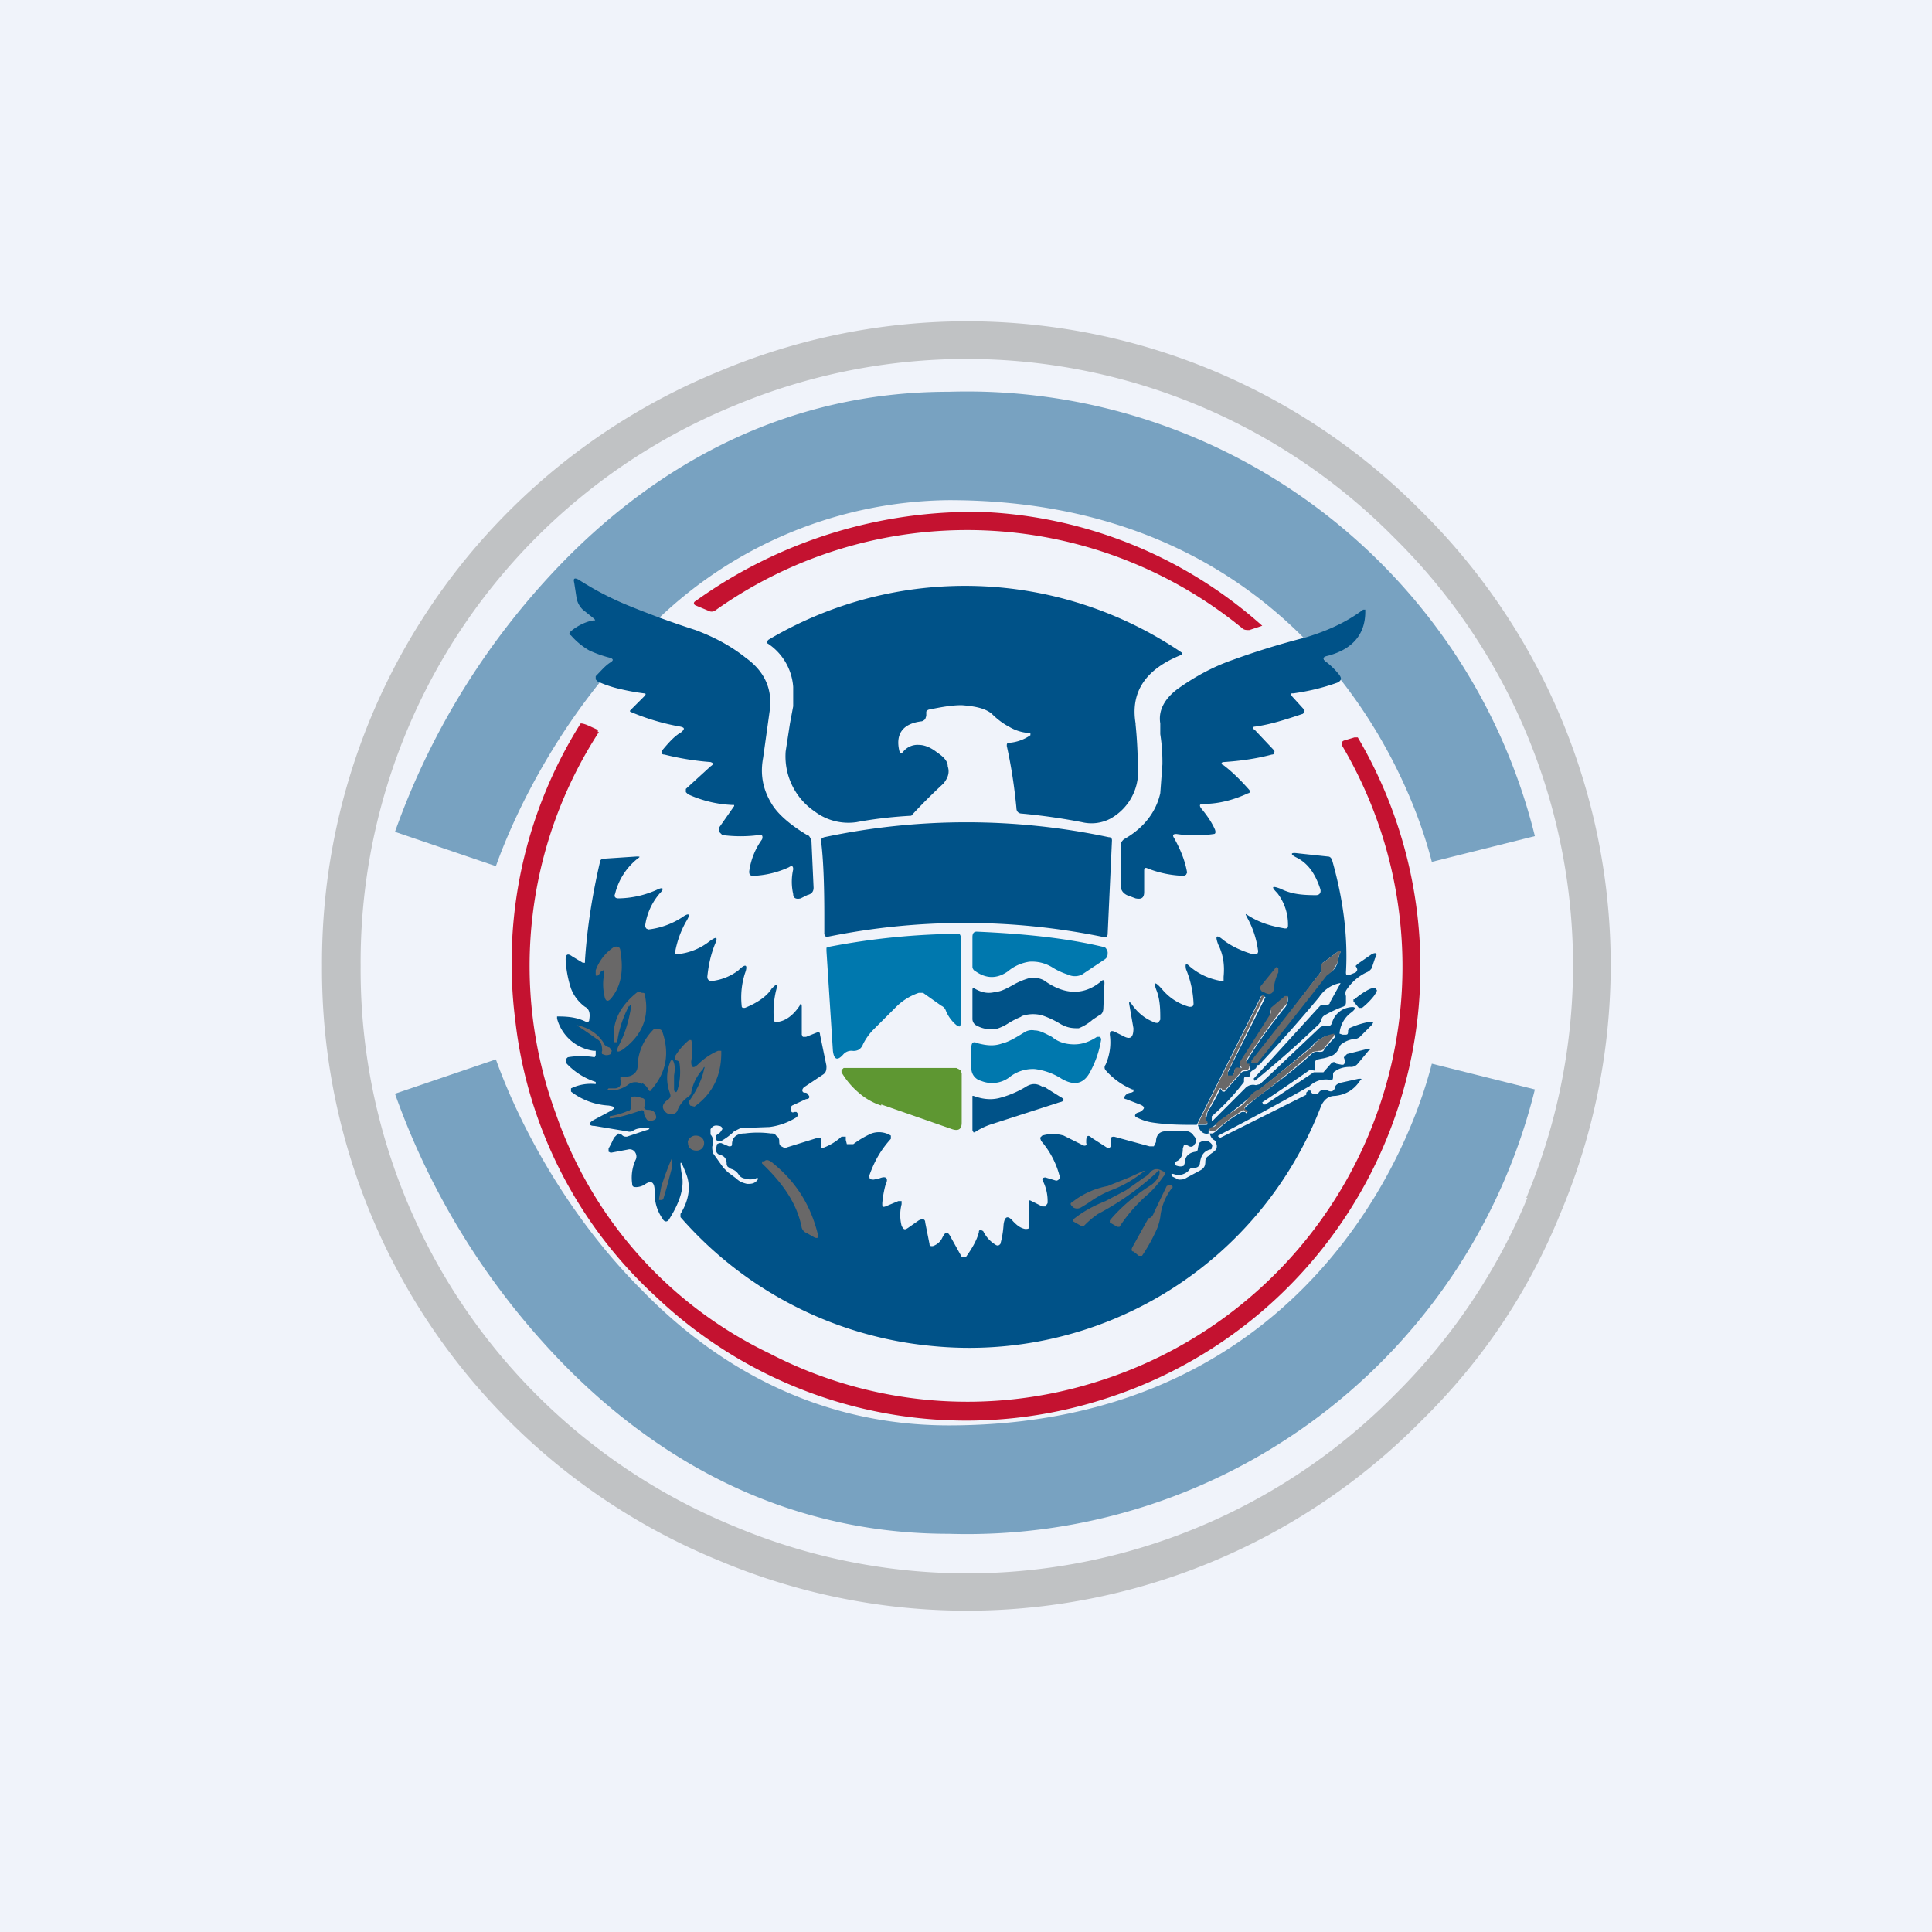 <!-- by TradingView --><svg width="18" height="18" viewBox="0 0 18 18" xmlns="http://www.w3.org/2000/svg"><path fill="#F0F3FA" d="M0 0h18v18H0z"/><path fill-rule="evenodd" d="M14.54 11.3a5.95 5.95 0 0 0-1.3-6.54 5.95 5.95 0 0 0-6.54-1.3A5.95 5.95 0 0 0 3 9a5.95 5.95 0 0 0 3.7 5.54 5.95 5.95 0 0 0 6.54-1.3c.57-.56 1-1.2 1.3-1.94Zm-.32-.14a5.6 5.6 0 0 0-1.23-6.15 5.6 5.6 0 0 0-6.15-1.23A5.6 5.6 0 0 0 3.36 9a5.6 5.6 0 0 0 3.48 5.22A5.6 5.6 0 0 0 13 12.99a5.6 5.6 0 0 0 1.23-1.83Z" fill="#C0C2C4"/><path d="M11.57 5.85a4.05 4.05 0 0 0-4.91-.16.06.06 0 0 1-.06 0l-.12-.05c-.02-.01-.02-.03 0-.04a4.43 4.43 0 0 1 2.68-.83 4.18 4.18 0 0 1 2.6 1.06l-.12.04c-.03 0-.05 0-.07-.02Z" fill="#C41230"/><path d="m5.53 5.76-.1-.08a.2.2 0 0 1-.06-.12l-.02-.13c-.01-.04 0-.05.04-.03.14.09.29.17.46.24a8.63 8.63 0 0 0 .63.23c.16.06.32.14.47.26.18.13.25.3.22.5l-.06.43c-.03.16 0 .3.08.43.06.1.18.2.33.29.02 0 .03.03.04.05l.02.44c0 .04-.02.06-.06.07l-.06.03c-.04.01-.07 0-.07-.04a.52.52 0 0 1 0-.23c0-.03-.01-.04-.04-.02a.87.87 0 0 1-.33.08c-.03 0-.04-.01-.04-.04a.66.66 0 0 1 .12-.3c.01-.03 0-.05-.03-.04a1.3 1.3 0 0 1-.34 0l-.03-.03v-.04l.14-.2V7.5h-.01a1.1 1.1 0 0 1-.42-.1l-.02-.02v-.03l.23-.21c.03-.02.03-.03 0-.04a2.57 2.57 0 0 1-.43-.07c-.03 0-.03-.02-.02-.04.06-.07.11-.13.18-.17.03-.03.03-.04-.01-.05a2.1 2.1 0 0 1-.47-.14v-.01L6 6.49c.02-.02.02-.03 0-.03a2.13 2.13 0 0 1-.22-.04 1.08 1.08 0 0 1-.21-.07l-.02-.02V6.3c.05-.05.09-.1.14-.13.03-.02.02-.03 0-.04a1.09 1.09 0 0 1-.2-.07.67.67 0 0 1-.17-.14c-.02-.01-.02-.02 0-.04.06-.05.14-.09.21-.1.02 0 .02 0 0-.02Z" fill="#005288"/><path d="M9.6 6.83a.41.41 0 0 1-.2-.06c-.04-.02-.1-.06-.16-.12-.06-.05-.15-.07-.28-.08-.1 0-.2.02-.3.04a.04.04 0 0 0-.03.02v.04l-.01.03a.09.09 0 0 1-.03.02c-.18.02-.25.12-.21.28l.01.02.02-.01a.17.17 0 0 1 .15-.07c.06 0 .12.03.17.07.06.04.1.08.1.13.02.06 0 .11-.04.16a5.18 5.18 0 0 0-.3.3c-.18.01-.35.03-.51.06a.52.52 0 0 1-.39-.1.62.62 0 0 1-.27-.56l.04-.26.03-.16V6.4a.53.53 0 0 0-.23-.4c-.02-.01-.02-.02 0-.04a3.59 3.59 0 0 1 3.85.12v.02c-.33.13-.48.34-.43.64v.01a4.11 4.11 0 0 1 .02.5.5.5 0 0 1-.26.38.38.38 0 0 1-.26.03 5.73 5.73 0 0 0-.56-.08c-.03 0-.05-.02-.05-.05-.02-.21-.05-.4-.09-.58 0-.02 0-.03.03-.03a.4.4 0 0 0 .19-.07v-.03Z" fill="#005288"/><path d="M11.4 7.13c.08.06.16.14.24.23.01.02 0 .03-.01.03-.13.06-.27.1-.42.1-.03 0-.04.01-.02.04.05.06.1.13.13.2.01.03 0 .04-.01.04a1.2 1.2 0 0 1-.35 0c-.03 0-.04.01-.02.04.05.09.1.2.12.32l-.01.02-.02.01a.99.99 0 0 1-.34-.07c-.02-.01-.03 0-.03.02v.2c0 .06-.03.07-.08.06l-.08-.03c-.04-.02-.06-.05-.06-.1v-.37c0-.02.02-.04.03-.05.18-.1.3-.25.34-.43l.02-.27c0-.06 0-.15-.02-.28v-.1c-.02-.12.04-.23.16-.32.14-.1.31-.2.51-.27a7.12 7.12 0 0 1 .68-.21c.2-.06.38-.14.54-.26h.02v.02c0 .21-.12.35-.35.41-.05.01-.05.03-.01.06a.7.7 0 0 1 .12.12c.02.03.02.05-.02.07-.14.05-.27.08-.41.1-.03 0-.03 0-.01.03l.1.11c.01.01.02.02.01.03l-.01.02c-.15.05-.3.1-.45.12-.02 0-.02.02 0 .03l.17.18c.01.01.02.02.01.03 0 .01 0 .02-.02.02-.15.04-.3.06-.45.07-.02 0-.03.02 0 .03Z" fill="#005288"/><path d="M5.58 6.82a4 4 0 0 0-.4 3.56 3.88 3.88 0 0 0 1.99 2.23 4 4 0 0 0 3.06.26 4.05 4.05 0 0 0 2.27-5.93c0-.02 0-.03.02-.04l.1-.03h.03a4.22 4.22 0 0 1-2.38 6.17 4.2 4.2 0 0 1-4.16-.96A4.12 4.12 0 0 1 4.8 9.5a4.19 4.19 0 0 1 .61-2.76c.04 0 .09.03.16.06v.02Z" fill="#C41230"/><path d="M7.68 8.7v-.17c0-.3-.01-.54-.03-.69 0-.02 0-.03.03-.04a6.39 6.39 0 0 1 2.65 0c.02 0 .03.01.03.03l-.04.87c0 .02-.01.04-.04.03a6.41 6.41 0 0 0-2.58 0 .04.04 0 0 1-.02-.04Z" fill="#005288"/><path d="M11.7 9.9v-.02a56.5 56.5 0 0 0 .66-.8.57.57 0 0 0 .06-.04.16.16 0 0 0 .04-.07l.02-.08c.02-.03 0-.04-.02-.02l-.12.09a.05.05 0 0 0-.03.04.2.2 0 0 1 0 .05l-.03.04a129.16 129.16 0 0 1-.62.81h.05c0 .03 0 .05-.02.06a.16.16 0 0 0-.04.03v.02l-.01.02h-.02c-.02 0-.03 0-.03.03v.02a2.1 2.1 0 0 1-.3.32v.04h.01l.3-.3a.1.1 0 0 1 .1-.03l.04-.01.55-.52a.06.06 0 0 1 .04-.02h.03c.02 0 .04 0 .05-.03a.2.2 0 0 1 .14-.14c.08-.02.1 0 .03.05a.27.27 0 0 0-.1.19l.03.01h.02c.02 0 .03 0 .03-.03V9.6l.01-.02a.79.79 0 0 1 .19-.06c.04 0 .04 0 .02.03l-.11.11a.08.08 0 0 1-.05.02.23.23 0 0 0-.11.04.07.07 0 0 0-.03.03.14.14 0 0 1-.06.08.36.36 0 0 1-.09.03.92.92 0 0 0-.05.01c-.02 0-.03.02-.03.04v.04c.01.02 0 .03-.02.02h-.03a16.1 16.1 0 0 1-.44.3l.01.02h.02l.45-.3h.09l.07-.08c.02-.02.04-.02.05 0l.05.01c.02 0 .02 0 .03-.02v-.02l-.01-.03.03-.03.2-.05c.02 0 .03 0 0 .02l-.1.12a.08.08 0 0 1-.07.03c-.05 0-.1.01-.14.04a.03.03 0 0 0-.02.03v.02c0 .03-.01.04-.03.03a.22.22 0 0 0-.19.06 24.21 24.21 0 0 1-.85.46v.01l.02.01.8-.4v-.02l.02-.02h.02c0 .02.01.02.02.03h.05c.02-.04.05-.04.09-.03.04.02.06 0 .07-.03 0-.02.02-.03.04-.04l.18-.04c.03 0 .03 0 .01.02-.06.09-.14.13-.23.14-.06 0-.1.03-.13.09a3.51 3.51 0 0 1-3.63 2.24 3.55 3.55 0 0 1-2.34-1.2v-.03c.08-.13.1-.26.05-.38-.05-.13-.06-.13-.04 0 .03.12-.01.26-.11.42-.02.04-.05.04-.07 0a.4.4 0 0 1-.07-.24c0-.1-.03-.12-.1-.07a.16.16 0 0 1-.07.02c-.02 0-.04 0-.04-.03a.4.4 0 0 1 .03-.22.07.07 0 0 0 0-.07.06.06 0 0 0-.07-.03l-.16.03-.02-.01v-.03a1 1 0 0 0 .05-.1l.04-.04.03.01c.02.02.03.02.05.02l.18-.06c.04-.01.04-.02 0-.02-.05 0-.09 0-.13.03a.08.08 0 0 1-.05 0l-.3-.05c-.06 0-.06-.03 0-.06l.15-.08c.05-.03.04-.04-.02-.05a.63.63 0 0 1-.35-.13v-.03a.42.42 0 0 1 .23-.04v-.02a.64.64 0 0 1-.27-.17l-.01-.04.02-.02a.75.75 0 0 1 .25 0l.01-.02v-.04h-.02a.41.41 0 0 1-.34-.3v-.02h.01c.1 0 .18.01.26.05.02 0 .03 0 .03-.02.01-.06 0-.1-.04-.12a.38.38 0 0 1-.13-.17 1.03 1.03 0 0 1-.05-.27c0-.05.02-.06.06-.03l.1.06h.02v-.02c.02-.31.07-.62.14-.92 0-.02.02-.03.04-.03l.3-.02c.03 0 .04 0 .01.02a.6.6 0 0 0-.21.33c-.01.02 0 .04.03.04a.9.9 0 0 0 .36-.08c.06-.03.07-.01.03.03a.58.58 0 0 0-.14.31l.01.02.02.01a.73.73 0 0 0 .31-.11c.07-.05.09-.04.04.04a.91.91 0 0 0-.1.28v.02h.02a.57.57 0 0 0 .3-.12c.07-.05.08-.04.05.03-.04.1-.06.2-.07.3 0 .03.02.04.04.04a.5.5 0 0 0 .25-.1c.07-.07.09-.05.06.03a.74.74 0 0 0-.03.3c0 .02.01.02.03.02.1-.04.2-.1.25-.18.05-.05.06-.05.04.02a.86.86 0 0 0-.02.27c0 .02.02.03.04.02.07-.01.14-.06.2-.15.01-.03.02-.02.02.01v.26l.01.02h.03l.1-.04c.02-.01.03 0 .03.02l.06.29c0 .03 0 .06-.03.08l-.18.12c-.02.02-.02.04 0 .05.02 0 .03 0 .04.02.02.02.01.04-.02.04l-.13.06c-.01.01-.02.02-.01.04 0 .02.01.03.03.02h.02c.02.02.02.03 0 .05a.62.62 0 0 1-.25.09l-.27.01-.06.03a.57.57 0 0 1-.12.09h-.03l-.02-.01v-.04l.04-.03.02-.03a.03.03 0 0 0-.03-.03c-.04-.01-.06 0-.08.03v.05a.1.1 0 0 1 .02.1c-.01.02 0 .05 0 .07l.1.14.04.04.08.06c.03.03.06.04.1.05.04 0 .07 0 .1-.04 0-.02 0-.02-.02-.01a.16.16 0 0 1-.1 0 .08.08 0 0 1-.06-.04.12.12 0 0 0-.07-.05l-.03-.02a.05.05 0 0 1-.01-.03c0-.04-.02-.07-.06-.08a.05.05 0 0 1-.04-.05l.01-.05.02-.01h.02l.07.03c.02 0 .03 0 .03-.02 0-.06.04-.1.12-.1a.92.92 0 0 1 .24 0c.02 0 .04 0 .05.02.02.01.03.03.03.05 0 .02 0 .04.02.05.02.01.03.02.05.01l.29-.09c.03 0 .04 0 .03.04v.02c-.01.03 0 .04.03.03a.52.52 0 0 0 .16-.1h.04v.03l.01.04h.06a.85.85 0 0 1 .17-.1.21.21 0 0 1 .18.02v.03c-.09.1-.15.2-.2.34 0 .03 0 .04.04.04l.05-.01c.07-.03.09 0 .06.06a.97.97 0 0 0-.03.17c0 .03 0 .04.03.03l.12-.05h.03v.03a.4.4 0 0 0 0 .2c.02.04.03.04.06.02l.1-.07c.04-.02.06-.01.06.02l.04.2c0 .02.01.02.03.02a.15.15 0 0 0 .09-.08c.03-.06.05-.06.08 0l.1.18H9c.05-.07.1-.15.12-.23 0-.01 0-.02.02-.02l.02.01c.03.06.07.1.12.13.02.01.03 0 .04-.01a.86.86 0 0 0 .03-.18c.01-.08.04-.09.09-.03.03.03.06.06.11.07.03 0 .04 0 .04-.03v-.22c0-.02 0-.02.02-.01l.1.05h.03l.02-.03a.42.42 0 0 0-.04-.2c-.02-.03 0-.04.02-.04l.1.03s.02 0 .03-.02a.03.03 0 0 0 0-.03.81.81 0 0 0-.17-.32l-.01-.03.02-.02a.35.35 0 0 1 .2 0l.18.09c.02.01.04 0 .03-.02v-.02c0-.05.02-.06.05-.03l.14.09c.03.01.04 0 .04-.03v-.04c0-.02 0-.03.03-.03l.33.09h.04l.02-.04c0-.06.03-.1.09-.1h.2c.02 0 .05.02.06.04.03.03.03.06.01.08-.01.02-.03.03-.05.02l-.02-.01h-.03l-.01.03c0 .05-.01.1-.06.12-.02.02-.02.03 0 .04.03.01.05.01.07 0l.01-.03c0-.05.03-.09.1-.1.01 0 .02-.01.02-.03l.01-.05c.04-.03.08-.03.11 0 .01.01.02.02.01.04 0 .01 0 .02-.02.02-.06.02-.08.06-.09.12 0 .03-.02.05-.05.05-.02 0-.04 0-.05.02a.13.13 0 0 1-.14.04c-.03-.01-.03 0-.02.02l.06.03c.03 0 .05 0 .08-.02l.13-.07c.03-.02.04-.04.04-.08 0-.02.01-.04.03-.05l.02-.02a.24.24 0 0 0 .05-.04.07.07 0 0 0 0-.06.04.04 0 0 0-.02-.03c-.02-.01-.03-.03-.04-.06h.03l.03-.02c.07-.07.15-.13.24-.18h.03l.02.02v-.01l-.01-.02c-.02-.01-.02-.02 0-.04l.12-.1c.18-.13.35-.26.5-.4a.08.08 0 0 1 .06-.01c.03 0 .04 0 .05-.03l.1-.11c0-.02 0-.02-.02-.02a.29.29 0 0 0-.2.11 33.34 33.34 0 0 1-.96.78v.03c-.04.01-.08-.01-.1-.08h.06c.03 0 .04 0 .02-.03a.05.05 0 0 1 0-.04l.01-.05a1.63 1.63 0 0 0 .12-.22l.02.03h.02l.15-.17a.05.05 0 0 1 .04-.02c.03 0 .05-.01.05-.05h-.03c-.02-.02-.02-.03 0-.05.1-.17.22-.33.34-.48a.13.13 0 0 0 .04-.1c0-.02-.01-.02-.03-.01l-.12.11a.04.04 0 0 0-.01.05v.01l-.02.05a41.66 41.66 0 0 1-.27.4v.03c.03.02.02.03 0 .02-.03-.01-.05 0-.05.03l-.02.04h-.04v-.04l.35-.7-.02-.01h-.02l-.6 1.2c-.13 0-.26 0-.4-.02a.47.47 0 0 1-.16-.05c-.02-.01-.02-.02 0-.04l.03-.01c.05-.03.05-.05 0-.07l-.13-.05c-.02 0-.02-.02 0-.04a.08.08 0 0 1 .05-.02l.02-.01v-.02h-.01a.68.68 0 0 1-.25-.18.04.04 0 0 1 0-.05.51.51 0 0 0 .04-.28c0-.03.01-.04.04-.03l.08.04c.07.04.1.02.1-.07l-.04-.23c0-.02 0-.02.02 0 .06.09.14.15.23.18h.02l.02-.03c0-.09 0-.17-.03-.26-.04-.1-.02-.1.05-.02a.5.5 0 0 0 .25.16c.02 0 .04 0 .04-.03a.93.93 0 0 0-.07-.32c-.01-.05 0-.06.03-.03.08.07.18.12.3.14h.02V9.1c.01-.1 0-.2-.05-.3-.03-.08-.02-.1.05-.04.08.06.17.1.27.13h.04a.04.04 0 0 0 .01-.04.85.85 0 0 0-.1-.3c-.02-.04-.02-.04.01-.02.11.07.22.1.34.12.02 0 .03 0 .03-.03a.48.48 0 0 0-.1-.3c-.06-.06-.05-.07.03-.04.1.05.2.06.33.06.04 0 .05-.03.04-.06-.05-.15-.12-.24-.22-.29-.06-.03-.06-.05.01-.04l.28.03c.02 0 .03.01.04.03.1.35.15.7.13 1.05 0 .03.01.03.04.02l.05-.02c.02-.02.02-.03 0-.06V9l.02-.02.13-.09c.04-.02.06-.01.03.04l-.03.09a.1.1 0 0 1-.05.04.46.46 0 0 0-.19.17.07.07 0 0 0 0 .05v.05c0 .02 0 .04-.03.05a1.1 1.1 0 0 0-.17.08.06.06 0 0 0-.03.05l-.02.03a9.93 9.93 0 0 1-.6.53l-.01-.02.62-.68.04-.01h.02c.01 0 .03 0 .03-.02l.1-.18h-.01a.3.3 0 0 0-.19.13 13.66 13.66 0 0 1-.53.6c-.02.03-.04.04-.05.03Z" fill="#005288"/><path d="M7.73 8.82a6.63 6.63 0 0 1 1.21-.12l.01.02v.81c0 .04-.01.04-.04.02a.34.34 0 0 1-.1-.14.08.08 0 0 0-.04-.04l-.17-.12h-.04a.55.55 0 0 0-.22.14l-.1.1-.11.11a.53.53 0 0 0-.09.13.1.1 0 0 1-.04.05.1.1 0 0 1-.06.01.1.1 0 0 0-.08.03c-.06.07-.09.05-.1-.03l-.06-.93v-.03l.03-.01ZM9.1 8.68c.45.02.83.06 1.17.14.03 0 .04.02.05.05 0 .03 0 .05-.03.07l-.21.14a.15.15 0 0 1-.13 0 .63.63 0 0 1-.15-.07.36.36 0 0 0-.21-.05.4.4 0 0 0-.2.09c-.1.07-.2.07-.3 0a.05.05 0 0 1-.03-.04v-.28c0-.03.01-.05.04-.05Z" fill="#0078AE"/><path d="m5.6 9.05-.02.03c-.02.02-.03.01-.03 0v-.04a.44.44 0 0 1 .16-.21.05.05 0 0 1 .04-.01c.02 0 .03.02.03.04.03.17.01.31-.07.42-.04.06-.07.06-.08-.01a.47.47 0 0 1 0-.2c0-.04 0-.04-.02-.02ZM11.7 9.9h-.04v-.02a125.27 125.27 0 0 0 .65-.83V9c0-.02.01-.03.03-.04l.12-.09c.03-.02.04-.01.02.02a.89.89 0 0 0-.02.08l-.04.07a.57.57 0 0 1-.06.05 56.43 56.43 0 0 1-.65.82ZM11.76 9.24c-.02-.02-.03-.04 0-.07l.13-.16.02.01v.04a.43.43 0 0 0-.04.13c0 .07-.04.09-.1.05Z" fill="#696868"/><path d="M9.52 9.47a.84.84 0 0 0-.12.06.45.45 0 0 1-.13.06c-.06 0-.11 0-.18-.04a.07.07 0 0 1-.03-.06v-.26c0-.02 0-.03.02-.02.07.04.13.05.2.03.04 0 .1-.03.17-.07a.66.66 0 0 1 .15-.06c.05 0 .1 0 .15.04.18.12.35.12.5 0 .03-.03.04-.02.04.01l-.01.23c0 .03-.01.06-.04.07l-.06.04a.45.45 0 0 1-.13.08c-.05 0-.1 0-.17-.04a.85.85 0 0 0-.17-.08.32.32 0 0 0-.2.01ZM12.61 9.33v-.02h.01a.67.67 0 0 1 .13-.09c.04-.02.07-.02.07 0 .02 0 0 .03-.02.06a.67.67 0 0 1-.11.11h-.03l-.05-.06Z" fill="#005288"/><path d="M5.86 9.37c-.05.1-.09.2-.11.34h-.03c-.02-.18.05-.33.21-.46a.04.04 0 0 1 .05 0c.02 0 .03 0 .03.03.04.2-.03.37-.21.5-.05.03-.06.02-.04-.03.07-.13.1-.25.12-.37 0-.03 0-.03-.02 0ZM11.16 10.47l.6-1.2h.02v.01l-.34.7v.04h.04a.06.06 0 0 0 .02-.04c0-.03.02-.04.05-.03.02 0 .03 0 0-.02V9.9l.01-.02a41.8 41.8 0 0 0 .28-.44v-.05l.13-.11H12c0 .05-.01.08-.04.1-.12.16-.24.32-.35.5l.01.03h.02v.01c0 .04-.01.05-.04.05-.01 0-.03 0-.04.02l-.15.17h-.02l-.01-.02h-.02l-.11.21-.02.05.01.04c.02.02.01.03-.02.03h-.06ZM5.62 9.71c.01.03.03.04.06.05l.02.03-.01.03a.08.08 0 0 1-.05.01l-.03-.01a.04.04 0 0 1 0-.03c0-.05-.01-.09-.05-.11a4.78 4.78 0 0 0-.19-.13c.1.02.19.07.25.16ZM5.98 10.1a.11.11 0 0 0-.12 0 .29.29 0 0 1-.1.05.15.15 0 0 1-.1 0l.01-.01h.06c.02 0 .04-.01.05-.03a.04.04 0 0 0 0-.05v-.03h.04c.03 0 .05 0 .08-.02a.09.09 0 0 0 .04-.07.5.5 0 0 1 .15-.35.04.04 0 0 1 .04 0c.02 0 .03 0 .04.02.07.2.04.38-.1.54-.01.02-.02.02-.03 0a.13.13 0 0 0-.06-.06Z" fill="#696868"/><path d="M9.8 9.66c.06.05.13.07.21.07.08 0 .15-.03.21-.07h.03l.01.02a.94.94 0 0 1-.1.3c-.06.12-.15.14-.27.07a.6.6 0 0 0-.25-.09.35.35 0 0 0-.24.08.27.27 0 0 1-.26.03.12.12 0 0 1-.09-.11v-.2c0-.05.02-.06.06-.04.08.02.15.03.23 0 .05-.01.12-.05.2-.1a.13.13 0 0 1 .1-.02c.05 0 .1.03.16.06Z" fill="#0078AE"/><path d="M11.27 10.55v-.03c0-.01.01-.02.03-.02.01 0 .03-.01.03-.03l.03-.03.06-.04.12-.08a.41.41 0 0 0 .1-.1.2.2 0 0 1 .09-.07 31.1 31.1 0 0 0 .5-.4c.04-.06.1-.1.2-.12v.02l-.09.11a.05.05 0 0 1-.05.03l-.06.01a7.27 7.27 0 0 1-.62.5c-.02.02-.02.03 0 .04l.02.02h-.03c0-.02-.02-.02-.03-.01a1.6 1.6 0 0 0-.24.18l-.03.01h-.03ZM6.31 10.16a.57.57 0 0 0 .02-.26.03.03 0 0 0-.03-.02l-.01-.01v-.03a.58.58 0 0 1 .13-.15h.02c.02.07.01.13 0 .2 0 .06.02.07.07.02a.6.6 0 0 1 .18-.12h.03v.02c0 .21-.08.38-.25.5l-.04-.01-.01-.02v-.02c.07-.1.12-.2.14-.3.01-.02 0-.03-.01 0a.43.43 0 0 0-.11.22c0 .02-.02.03-.03.04a.27.27 0 0 0-.1.13c-.01.02-.03.03-.05.03-.02 0-.04 0-.06-.02-.04-.04-.03-.08.03-.12.02-.02.02-.03.01-.06a.4.4 0 0 1 .01-.3h.02c.02.04.02.08.01.14v.14c.02.02.02.02.03 0Z" fill="#696868"/><path d="M8.21 10.3a.6.6 0 0 1-.21-.12.74.74 0 0 1-.16-.19v-.02l.02-.02h1.05l.04.02.01.03v.46c0 .06-.03.08-.09.06l-.66-.23Z" fill="#5E9732"/><path d="m9.72 10.12.16.1c.04.02.04.04-.01.05l-.62.2a.64.64 0 0 0-.17.08h-.01l-.01-.02v-.32h.01c.08.03.16.04.24.02a.93.93 0 0 0 .24-.1c.06-.04.11-.04.17 0Z" fill="#005288"/><path d="M6.03 10.34c.04 0 .07.01.08.05.01.03 0 .04-.03.05h-.02c-.02 0-.03 0-.04-.02a.1.1 0 0 1-.02-.05c0-.03-.02-.03-.04-.02-.09.03-.18.06-.27.07h-.01v-.02a.7.7 0 0 0 .17-.05c.02 0 .03-.02.03-.04v-.09c.04-.01.07 0 .1.01.02 0 .03.02.03.03v.04c-.02.02 0 .04.02.04ZM6.49 10.72c.04 0 .07-.03.07-.07 0-.04-.03-.07-.08-.07-.04 0-.08.04-.07.07 0 .04.03.07.08.07ZM6.14 11.17l.02-.11a2.64 2.64 0 0 1 .1-.27v.09l-.05.19-.03.1-.01.01h-.03ZM7.47 11.44c-.04-.21-.16-.4-.37-.6v-.02h.02c.02-.02.04-.01.06 0 .23.18.37.4.44.68.01.03 0 .04-.03.03l-.07-.04a.08.08 0 0 1-.05-.05ZM10.8 10.95c.01-.05 0-.06-.03-.02a2.59 2.59 0 0 1-.54.38.84.84 0 0 0-.13.11h-.03l-.07-.04v-.02c.1-.08.2-.13.3-.17l.19-.1.17-.12a.2.2 0 0 0 .05-.04c.03-.04.07-.05.12-.02.03.01.03.03.01.05-.05.07-.1.13-.16.18a1.43 1.43 0 0 0-.25.29h-.02l-.07-.04v-.02c.1-.12.23-.23.37-.32a.22.22 0 0 0 .09-.1ZM10.65 10.91c.02 0 .02 0 0 .01-.09.07-.19.13-.3.17a.96.96 0 0 0-.17.09 1.4 1.4 0 0 1-.11.07.07.07 0 0 1-.07 0l-.01-.01c-.02-.02-.02-.03 0-.04.1-.08.22-.13.33-.15l.2-.08.13-.06ZM10.75 11.3l.12-.25.02-.01h.02c.02.01.02.03 0 .04a.53.53 0 0 0-.1.26.5.5 0 0 1-.05.15 1.56 1.56 0 0 1-.12.21h-.03l-.05-.04c-.02 0-.02-.02-.01-.04a90.03 90.03 0 0 1 .15-.27c.02 0 .04-.02.05-.05Z" fill="#696868"/><path opacity=".5" d="M4.62 8.07c.2-.56.64-1.43 1.36-2.15a3.97 3.97 0 0 1 2.86-1.26c3.1 0 4.23 2.31 4.5 3.37l.96-.24a5.45 5.45 0 0 0-5.46-4.14c-1.54 0-2.72.7-3.57 1.56a6.93 6.93 0 0 0-1.59 2.54l.94.32Zm0 1.8c.2.56.64 1.43 1.36 2.15.7.72 1.65 1.26 2.86 1.26 3.1 0 4.23-2.31 4.5-3.37l.96.24a5.45 5.45 0 0 1-5.46 4.14c-1.54 0-2.72-.7-3.57-1.56a6.93 6.93 0 0 1-1.59-2.54l.94-.32Z" fill="#005288"/></svg>